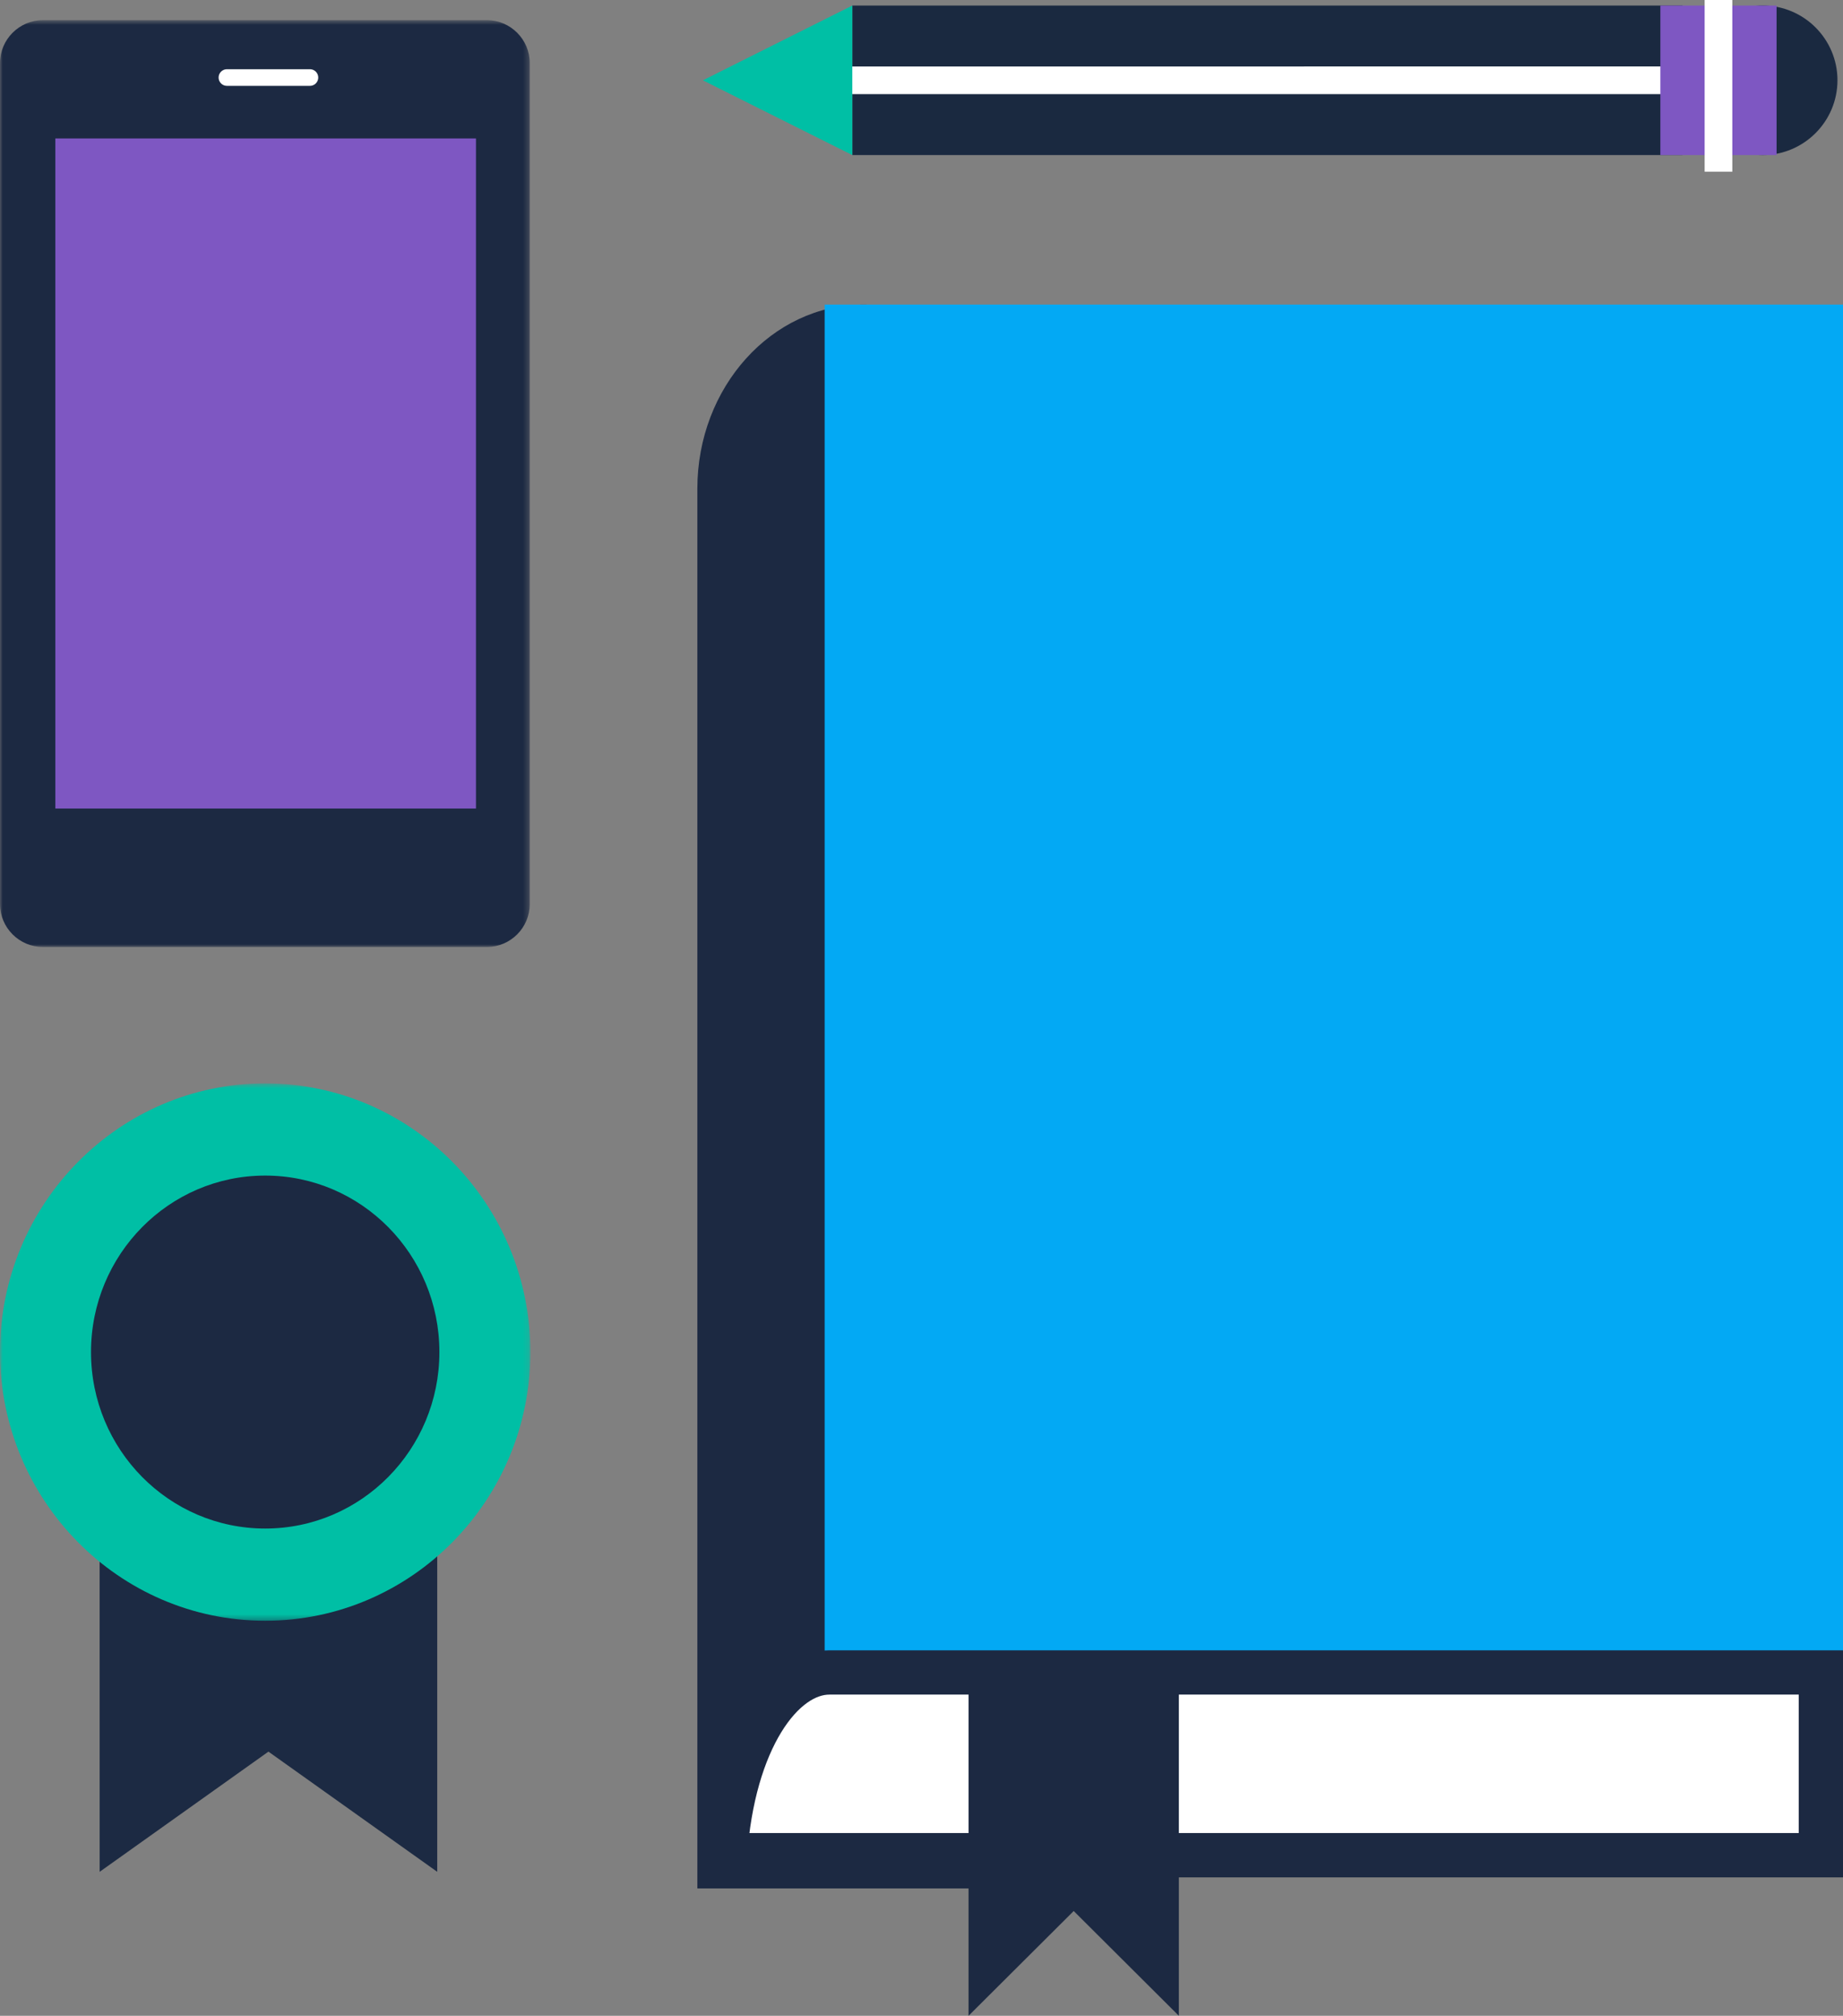 <?xml version="1.0" encoding="UTF-8"?>
<svg width="333px" height="364px" viewBox="0 0 333 364" version="1.1" xmlns="http://www.w3.org/2000/svg" xmlns:xlink="http://www.w3.org/1999/xlink">
    <rect x="0" y="0" width="333" height="364" fill="#808080" stroke="none"/>
    <!-- Generator: Sketch 48.2 (47327) - http://www.bohemiancoding.com/sketch -->
    <title>Group 2</title>
    <desc>Created with Sketch.</desc>
    <defs>
        <polygon id="path-1" points="0 0.642 95.719 0.642 95.719 168 0 168"></polygon>
        <polygon id="path-3" points="0 168 96 168 96 1 0 1"></polygon>
        <polygon id="path-5" points="0 0.628 95.835 0.628 95.835 97.664 0 97.664"></polygon>
    </defs>
    <g id="Desktop" stroke="none" stroke-width="1" fill="none" fill-rule="evenodd" transform="translate(-232, -194)">
        <g id="Group-3" transform="translate(232, 194)">
            <g id="Group-2">
                <g id="Page-1" transform="translate(229.5, 15.5) rotate(90) translate(-229.5, -15.5) translate(214, -87)">
                    <path d="M1,13.499 C1.002,20.943 7.056,26.998 14.501,27 C18.221,27 21.595,25.489 24.041,23.043 C26.486,20.598 27.998,17.222 28,13.501 C27.995,6.058 21.941,0.005 14.498,0 C7.056,0 1,6.058 1,13.499 Z" id="Fill-1" fill="#1A2940"></path>
                    <polygon id="Fill-3" fill="#1A2940" points="1 28.003 1 178 28 177.997 28 28"></polygon>
                    <path d="M16.268,184.197 C15.815,184.693 15.191,185 14.501,185 C13.12,185 12.003,183.772 12.003,182.255 L12,30.745 C12,29.228 13.117,28 14.499,28 C15.88,28 16.997,29.228 16.997,30.745 L17,182.255 C17,183.013 16.721,183.7 16.268,184.197" id="Fill-4" fill="#FFFFFF"></path>
                    <polygon id="Fill-6" fill="#7E57C2" points="1.002 11.002 1.002 18.949 1 18.949 1.002 21.499 1 24.048 1.002 24.048 1.002 31.998 28 32 28 18.95 28 11"></polygon>
                    <polygon id="Fill-7" fill="#FFFFFF" points="0 24 31 24 31 19 0 19"></polygon>
                    <polygon id="Fill-8" fill="#00BFA5" points="1 178 14.502 205 28 178"></polygon>
                </g>
                <g id="Page-1" transform="translate(126, 55)">
                    <path d="M29.998,0 C13.458,0 0,14.911 0,33.237 L0,286 L60,286 L60,33.237 C60,14.911 46.537,0 29.998,0" id="Fill-1" fill="#1C2942"></path>
                    <polygon id="Fill-3" fill="#03A9F4" points="23 253 207 253 207 0 23 0"></polygon>
                    <g id="Group-8" transform="translate(5, 247)">
                        <path d="M18.866,0 C10.283,0 1.43,12.218 0,33 L18.866,33 L198,33 L198,0 L18.866,0 Z" id="Fill-4" fill="#FFFFFF"></path>
                        <path d="M18.866,0 C10.283,0 1.43,12.218 0,33 L18.866,33 L198,33 L198,0 L18.866,0 Z" id="Stroke-6" stroke="#1C2942" stroke-width="8" stroke-linecap="round"></path>
                    </g>
                    <polygon id="Fill-9" fill="#1C2942" points="49 246 49 309 68.001 290.077 87 309 87 246"></polygon>
                </g>
                <g id="Page-1" transform="translate(0, 3)">
                    <g id="Group-3">
                        <mask id="mask-2" fill="white">
                            <use xlink:href="#path-1"></use>
                        </mask>
                        <g id="Clip-2"></g>
                        <path d="M7.732,168 C3.479,168 0,164.511 0,160.246 L0,8.396 C0,4.132 3.479,0.642 7.732,0.642 L87.988,0.642 C92.24,0.642 95.719,4.132 95.719,8.396 L95.719,160.246 C95.719,164.511 92.24,168 87.988,168 L7.732,168 Z" id="Fill-1" fill="#1C2942" mask="url(#mask-2)"></path>
                    </g>
                    <mask id="mask-4" fill="white">
                        <use xlink:href="#path-3"></use>
                    </mask>
                    <g id="Clip-5"></g>
                    <polygon id="Fill-4" fill="#7E57C2" mask="url(#mask-4)" points="10 143 86 143 86 22 10 22"></polygon>
                    <polygon id="Stroke-6" stroke="#FFFFFF" stroke-width="3" stroke-linecap="round" stroke-linejoin="round" mask="url(#mask-4)" points="41 11 48.5 11 56 11 48.5 11"></polygon>
                </g>
                <g id="Page-1" transform="translate(0, 195)">
                    <polygon id="Fill-1" fill="#1C2A43" points="69.3 81.953 27.697 81.953 26.069 78 18 82.969 18.006 143 48.502 121.299 79 143 79 84.273 78.994 82.969 70.928 78"></polygon>
                    <g id="Group-7">
                        <g id="Group-4">
                            <mask id="mask-6" fill="white">
                                <use xlink:href="#path-5"></use>
                            </mask>
                            <g id="Clip-3"></g>
                            <path d="M-0.001,49.146 C-0.001,75.899 21.495,97.664 47.917,97.664 C74.339,97.664 95.835,75.899 95.835,49.146 C95.835,22.393 74.339,0.628 47.917,0.628 C21.495,0.628 -0.001,22.393 -0.001,49.146 Z" id="Fill-2" fill="#00BFA5" mask="url(#mask-6)"></path>
                        </g>
                        <path d="M47.916,81.014 C30.533,81.014 16.443,66.747 16.443,49.147 C16.443,31.543 30.533,17.277 47.916,17.277 C65.299,17.277 79.392,31.543 79.392,49.147 C79.392,66.747 65.299,81.014 47.916,81.014 Z" id="Fill-5" fill="#1C2942"></path>
                    </g>
                </g>
            </g>
        </g>
    </g>
</svg>